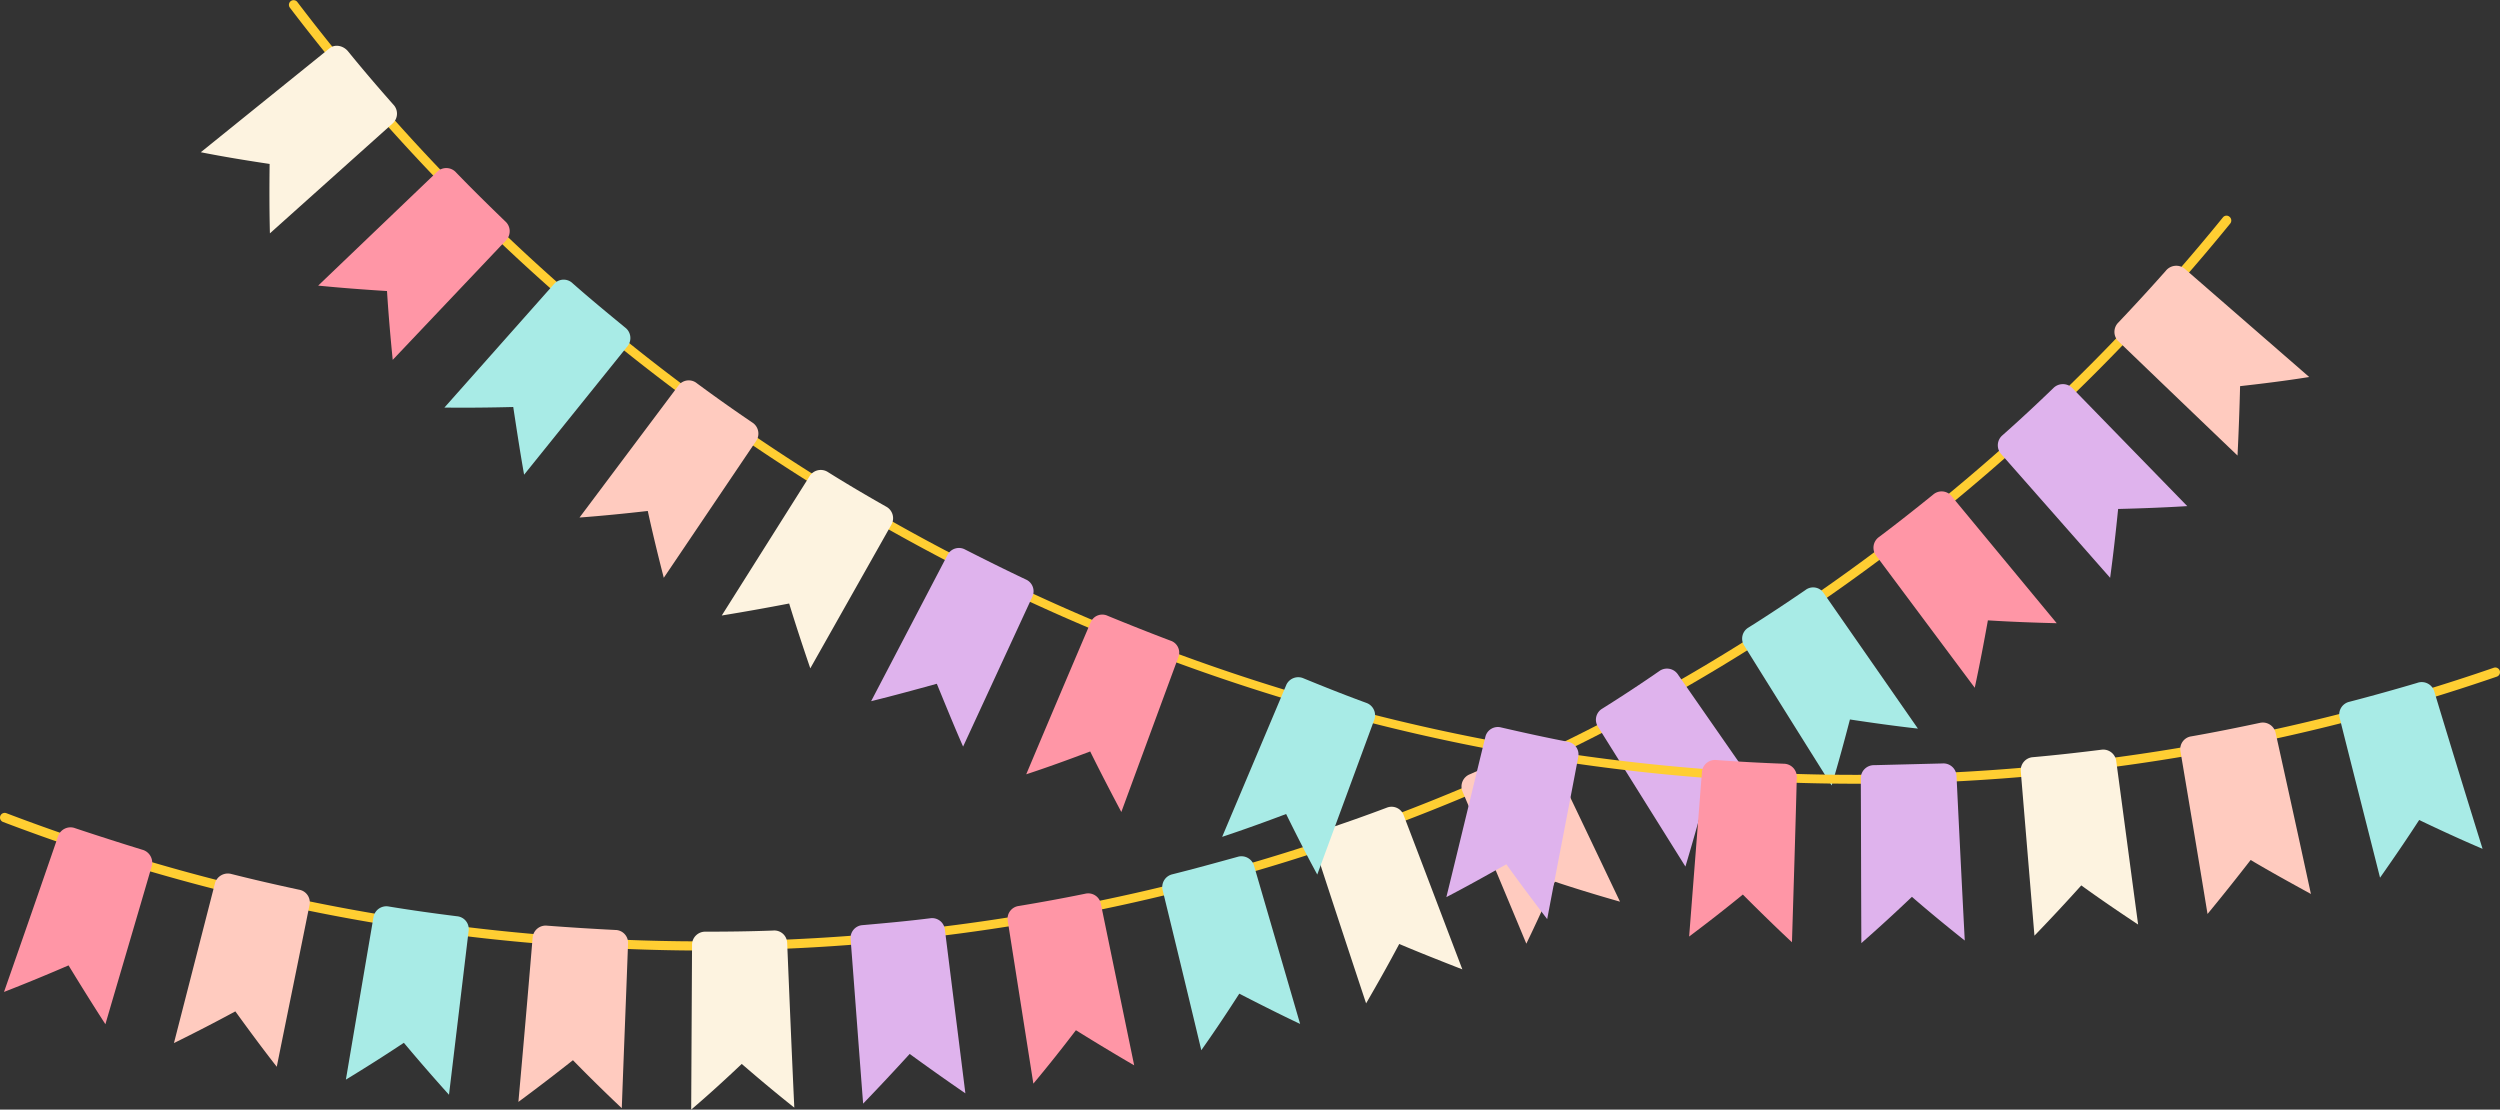 <svg xmlns="http://www.w3.org/2000/svg" width="875.3" height="388.5" viewBox="0 0 875.3 388.5">
  <rect x="0" y="0" width="875.3" height="388.5" fill="#333333" stroke="none"/>
  <title>nholiday76_189881256</title>
  <g id="Layer_2" data-name="Layer 2">
    <g id="nholiday76_189881256">
      <g>
        <path d="M245.8,332.8c-10.7,0-21.3-.3-32-.8A687,687,0,0,1,1.1,287.8a1.6,1.6,0,1,1,1.1-3.1A685.3,685.3,0,0,0,778.3,76.1a1.6,1.6,0,0,1,2.3-.2,1.7,1.7,0,0,1,.3,2.3A689.6,689.6,0,0,1,619,223.1a688.5,688.5,0,0,1-194.2,86A690.2,690.2,0,0,1,245.8,332.8Z" fill="#ffce32"/>
        <path d="M783.4,159.5q.6-12.1.9-24.3c8-.9,16.1-1.9,24.2-3.2L764.8,94a4.7,4.7,0,0,0-6.5.8c-5.4,6.1-11,12.2-16.6,18.1a4.6,4.6,0,0,0-.1,6.5Q762.5,139.5,783.4,159.5Z" fill="#ffcbbf"/>
        <path d="M738.8,202.3c1.1-8.1,2-16.1,2.8-24.1,8-.2,16.1-.5,24.2-1l-40.4-41.5a4.7,4.7,0,0,0-6.5.2c-5.8,5.6-11.7,11.1-17.8,16.5a4.6,4.6,0,0,0-.6,6.4Z" fill="#dfb3ed"/>
        <path d="M691.4,240.8c1.7-7.9,3.2-15.8,4.6-23.6,8,.5,16,.8,24.1,1l-36.9-44.6a4.5,4.5,0,0,0-6.4-.4c-6.2,5-12.5,10-18.9,14.8a4.6,4.6,0,0,0-1.2,6.3Z" fill="#ff96a6"/>
        <path d="M641.3,275c2.3-7.7,4.4-15.4,6.4-23.1,7.9,1.2,15.8,2.3,23.8,3.2l-33.1-47.6a4.4,4.4,0,0,0-6.3-.9c-6.6,4.5-13.2,8.9-19.9,13.1a4.5,4.5,0,0,0-1.6,6.2Q625.9,250.5,641.3,275Z" fill="#a8ebe6"/>
        <path d="M590.1,303.4c2.3-7.7,4.5-15.4,6.5-23,7.8,1.1,15.8,2.2,23.8,3.1l-33.1-47.6a4.6,4.6,0,0,0-6.4-.9c-6.5,4.5-13.2,8.9-19.9,13.1a4.5,4.5,0,0,0-1.6,6.2Z" fill="#dfb3ed"/>
        <path d="M534.4,330.4c3.5-7.2,6.8-14.5,10-21.7,7.5,2.5,15.1,4.8,22.8,7-8.3-17.4-16.6-34.9-25-52.3a4.4,4.4,0,0,0-6-1.9l-21.6,9.6A4.6,4.6,0,0,0,512,277Q523.3,303.7,534.4,330.4Z" fill="#ffcbbf"/>
        <path d="M478.3,351.3c4-6.9,7.9-13.8,11.6-20.8,7.3,3.1,14.7,6,22.1,8.9-6.9-18.1-13.7-36.1-20.6-54.1a4.5,4.5,0,0,0-5.9-2.5c-7.4,2.8-14.8,5.4-22.3,7.9a4.5,4.5,0,0,0-3,5.6Q469.2,323.9,478.3,351.3Z" fill="#fdf3e0"/>
        <path d="M361.8,379.4c5.1-6.1,10.1-12.4,14.9-18.7q10.1,6.3,20.4,12.3l-11.7-56.7a4.5,4.5,0,0,0-5.4-3.4c-7.8,1.6-15.5,3-23.3,4.3a4.5,4.5,0,0,0-3.9,5Z" fill="#ff96a6"/>
        <path d="M302.2,386.4c5.6-5.8,11-11.6,16.3-17.4q9.6,7,19.5,13.8l-7.2-57.5a4.5,4.5,0,0,0-5.1-3.8c-7.9,1-15.7,1.7-23.6,2.4a4.5,4.5,0,0,0-4.3,4.7C299.3,347.9,300.7,367.1,302.2,386.4Z" fill="#dfb3ed"/>
        <path d="M242,388.5c6.1-5.2,12-10.6,17.7-16,6,5.2,12.1,10.3,18.4,15.3-.9-19.3-1.7-38.5-2.5-57.8a4.5,4.5,0,0,0-4.9-4.2c-7.9.3-15.8.4-23.7.4a4.6,4.6,0,0,0-4.7,4.4Z" fill="#fdf3e0"/>
        <path d="M181.5,385.8c6.5-4.8,12.9-9.7,19.1-14.6q8.4,8.6,17.1,16.8c.7-19.3,1.5-38.6,2.2-57.9a4.5,4.5,0,0,0-4.5-4.5c-7.9-.4-15.9-.9-23.8-1.5a4.6,4.6,0,0,0-5.1,4Q184.1,356.9,181.5,385.8Z" fill="#ffcbbf"/>
        <path d="M121.1,378c6.9-4.2,13.7-8.5,20.3-12.9,5.1,6.1,10.4,12.2,15.8,18.2l6.9-57.6a4.5,4.5,0,0,0-4.1-4.9c-8-1-15.9-2.1-23.8-3.4a4.6,4.6,0,0,0-5.4,3.5Q125.9,349.6,121.1,378Z" fill="#a8ebe6"/>
        <path d="M60.9,365.2c7.3-3.6,14.5-7.3,21.5-11.1,4.7,6.5,9.5,13,14.5,19.4,3.8-18.9,7.7-37.8,11.5-56.8a4.5,4.5,0,0,0-3.7-5.2C96.8,309.8,88.9,308,81,306a4.7,4.7,0,0,0-5.7,3.1Z" fill="#ffcbbf"/>
        <path d="M1.4,347.3c7.7-3,15.2-6.1,22.6-9.3,4.2,6.9,8.5,13.8,12.9,20.6,5.4-18.5,10.9-37,16.3-55.6a4.7,4.7,0,0,0-3.4-5.5q-11.7-3.6-23.4-7.5a4.6,4.6,0,0,0-6,2.6Q11,319.9,1.4,347.3Z" fill="#ff96a6"/>
        <g>
          <path d="M650.1,274.4A689.3,689.3,0,0,1,450,244.7a688.4,688.4,0,0,1-191.3-92.1A688.3,688.3,0,0,1,101.5,2.7a1.6,1.6,0,1,1,2.6-2,685.1,685.1,0,0,0,769,233.1,1.6,1.6,0,1,1,1.1,3.1,689,689,0,0,1-214,37.5Z" fill="#ffce32"/>
          <path d="M833.3,307.3c4.7-6.7,9.3-13.4,13.7-20.2,7.3,3.5,14.7,6.9,22.2,10.1q-8.6-27.6-17-55.4a4.6,4.6,0,0,0-5.9-2.7q-11.8,3.5-23.7,6.6a4.6,4.6,0,0,0-3.5,5.4C823.8,269.9,828.6,288.6,833.3,307.3Z" fill="#a8ebe6"/>
          <path d="M772.9,320c5.2-6.3,10.2-12.6,15.1-18.9,6.9,4.1,14,8,21.1,11.9q-6.1-28.2-12.4-56.6a4.6,4.6,0,0,0-5.5-3.3c-8,1.7-15.9,3.3-23.9,4.7a4.5,4.5,0,0,0-3.9,5.1C766.6,281.9,769.8,301,772.9,320Z" fill="#ffcbbf"/>
          <path d="M712.3,327.6c5.6-5.8,11.1-11.7,16.4-17.6,6.5,4.7,13.1,9.2,19.9,13.7-2.6-19.2-5.1-38.3-7.7-57.5a4.6,4.6,0,0,0-5.2-3.7c-8,1-16,1.9-23.9,2.6a4.6,4.6,0,0,0-4.3,4.8Z" fill="#fdf3e0"/>
          <path d="M651.7,330.2q9-7.9,17.7-16.2c6,5.2,12.2,10.3,18.5,15.3q-1.5-28.9-2.9-57.9a4.6,4.6,0,0,0-4.9-4.1l-23.9.6a4.6,4.6,0,0,0-4.7,4.4C651.6,291.6,651.6,310.9,651.7,330.2Z" fill="#dfb3ed"/>
          <path d="M591.4,327.9c6.4-4.8,12.7-9.7,18.8-14.7,5.6,5.6,11.3,11.2,17.2,16.7.6-19.3,1.2-38.6,1.7-57.9a4.6,4.6,0,0,0-4.5-4.6c-7.9-.3-15.8-.7-23.7-1.3a4.6,4.6,0,0,0-5,4Z" fill="#ff96a6"/>
          <path d="M506.4,314.1c7.1-3.7,14.1-7.6,21-11.5,4.6,6.4,9.4,12.8,14.3,19.2,3.6-19,7.3-37.9,10.9-56.9a4.5,4.5,0,0,0-3.7-5.2c-7.8-1.5-15.5-3.2-23.3-5a4.5,4.5,0,0,0-5.5,3.1C515.5,276.6,511,295.4,506.4,314.1Z" fill="#dfb3ed"/>
          <path d="M359.3,271.1c7.6-2.5,15-5.2,22.4-8,3.5,7.1,7.2,14.2,10.9,21.2q10-27.2,20-54.3a4.4,4.4,0,0,0-2.8-5.7c-7.4-2.8-14.7-5.7-22-8.7a4.4,4.4,0,0,0-5.9,2.2Q370.5,244.5,359.3,271.1Z" fill="#ff96a6"/>
          <path d="M427.9,293c7.5-2.5,15-5.2,22.4-8,3.5,7.1,7.1,14.2,10.9,21.2l20-54.3a4.6,4.6,0,0,0-2.8-5.8c-7.4-2.7-14.7-5.6-22-8.6a4.6,4.6,0,0,0-6,2.2Z" fill="#a8ebe6"/>
          <path d="M305,245.5c7.7-1.9,15.4-4,23-6.1,3,7.3,6,14.7,9.2,22l24.3-52.6a4.5,4.5,0,0,0-2.3-5.9c-7.2-3.4-14.2-6.9-21.3-10.5a4.5,4.5,0,0,0-6.1,1.8Z" fill="#dfb3ed"/>
          <path d="M252.7,215.5c8-1.3,15.8-2.7,23.6-4.2,2.3,7.5,4.8,15.1,7.4,22.7l28.5-50.5a4.6,4.6,0,0,0-1.9-6.1c-6.9-3.9-13.7-7.9-20.4-12.1a4.6,4.6,0,0,0-6.3,1.2Z" fill="#fdf3e0"/>
          <path d="M202.9,181.2c8-.6,16-1.4,23.9-2.3,1.7,7.8,3.6,15.6,5.6,23.4l32.4-48a4.6,4.6,0,0,0-1.3-6.3q-9.9-6.7-19.5-13.8a4.5,4.5,0,0,0-6.4.7Z" fill="#ffcbbf"/>
          <path d="M155.6,142.7c8.1.1,16.2,0,24.1-.2,1.2,7.9,2.4,15.8,3.8,23.7l36.3-45.1a4.6,4.6,0,0,0-.9-6.4c-6.2-5.1-12.4-10.2-18.4-15.5a4.5,4.5,0,0,0-6.4.1Z" fill="#a8ebe6"/>
          <path d="M111.4,100c8.1.8,16.1,1.4,24.1,1.9.5,8,1.2,16.1,2,24.1l39.8-42a4.6,4.6,0,0,0-.4-6.5c-5.8-5.6-11.6-11.3-17.2-17.1a4.6,4.6,0,0,0-6.5-.4Z" fill="#ff96a6"/>
          <path d="M70.3,53.3c8.1,1.6,16.1,2.9,24.1,4.1-.1,8.1-.1,16.2.1,24.3l43.1-38.6a4.6,4.6,0,0,0,.1-6.5c-5.4-6.1-10.7-12.3-15.9-18.7-1.7-2-4.6-2.5-6.4-1Z" fill="#fdf3e0"/>
        </g>
        <path d="M420.6,367.7c4.6-6.5,9-13.1,13.3-19.8,7,3.6,14.1,7.2,21.3,10.6L439,302.9a4.6,4.6,0,0,0-5.7-2.9c-7.6,2.1-15.2,4.2-22.8,6.1a4.6,4.6,0,0,0-3.5,5.3Q413.9,339.6,420.6,367.7Z" fill="#a8ebe6"/>
      </g>
    </g>
  </g>
</svg>
